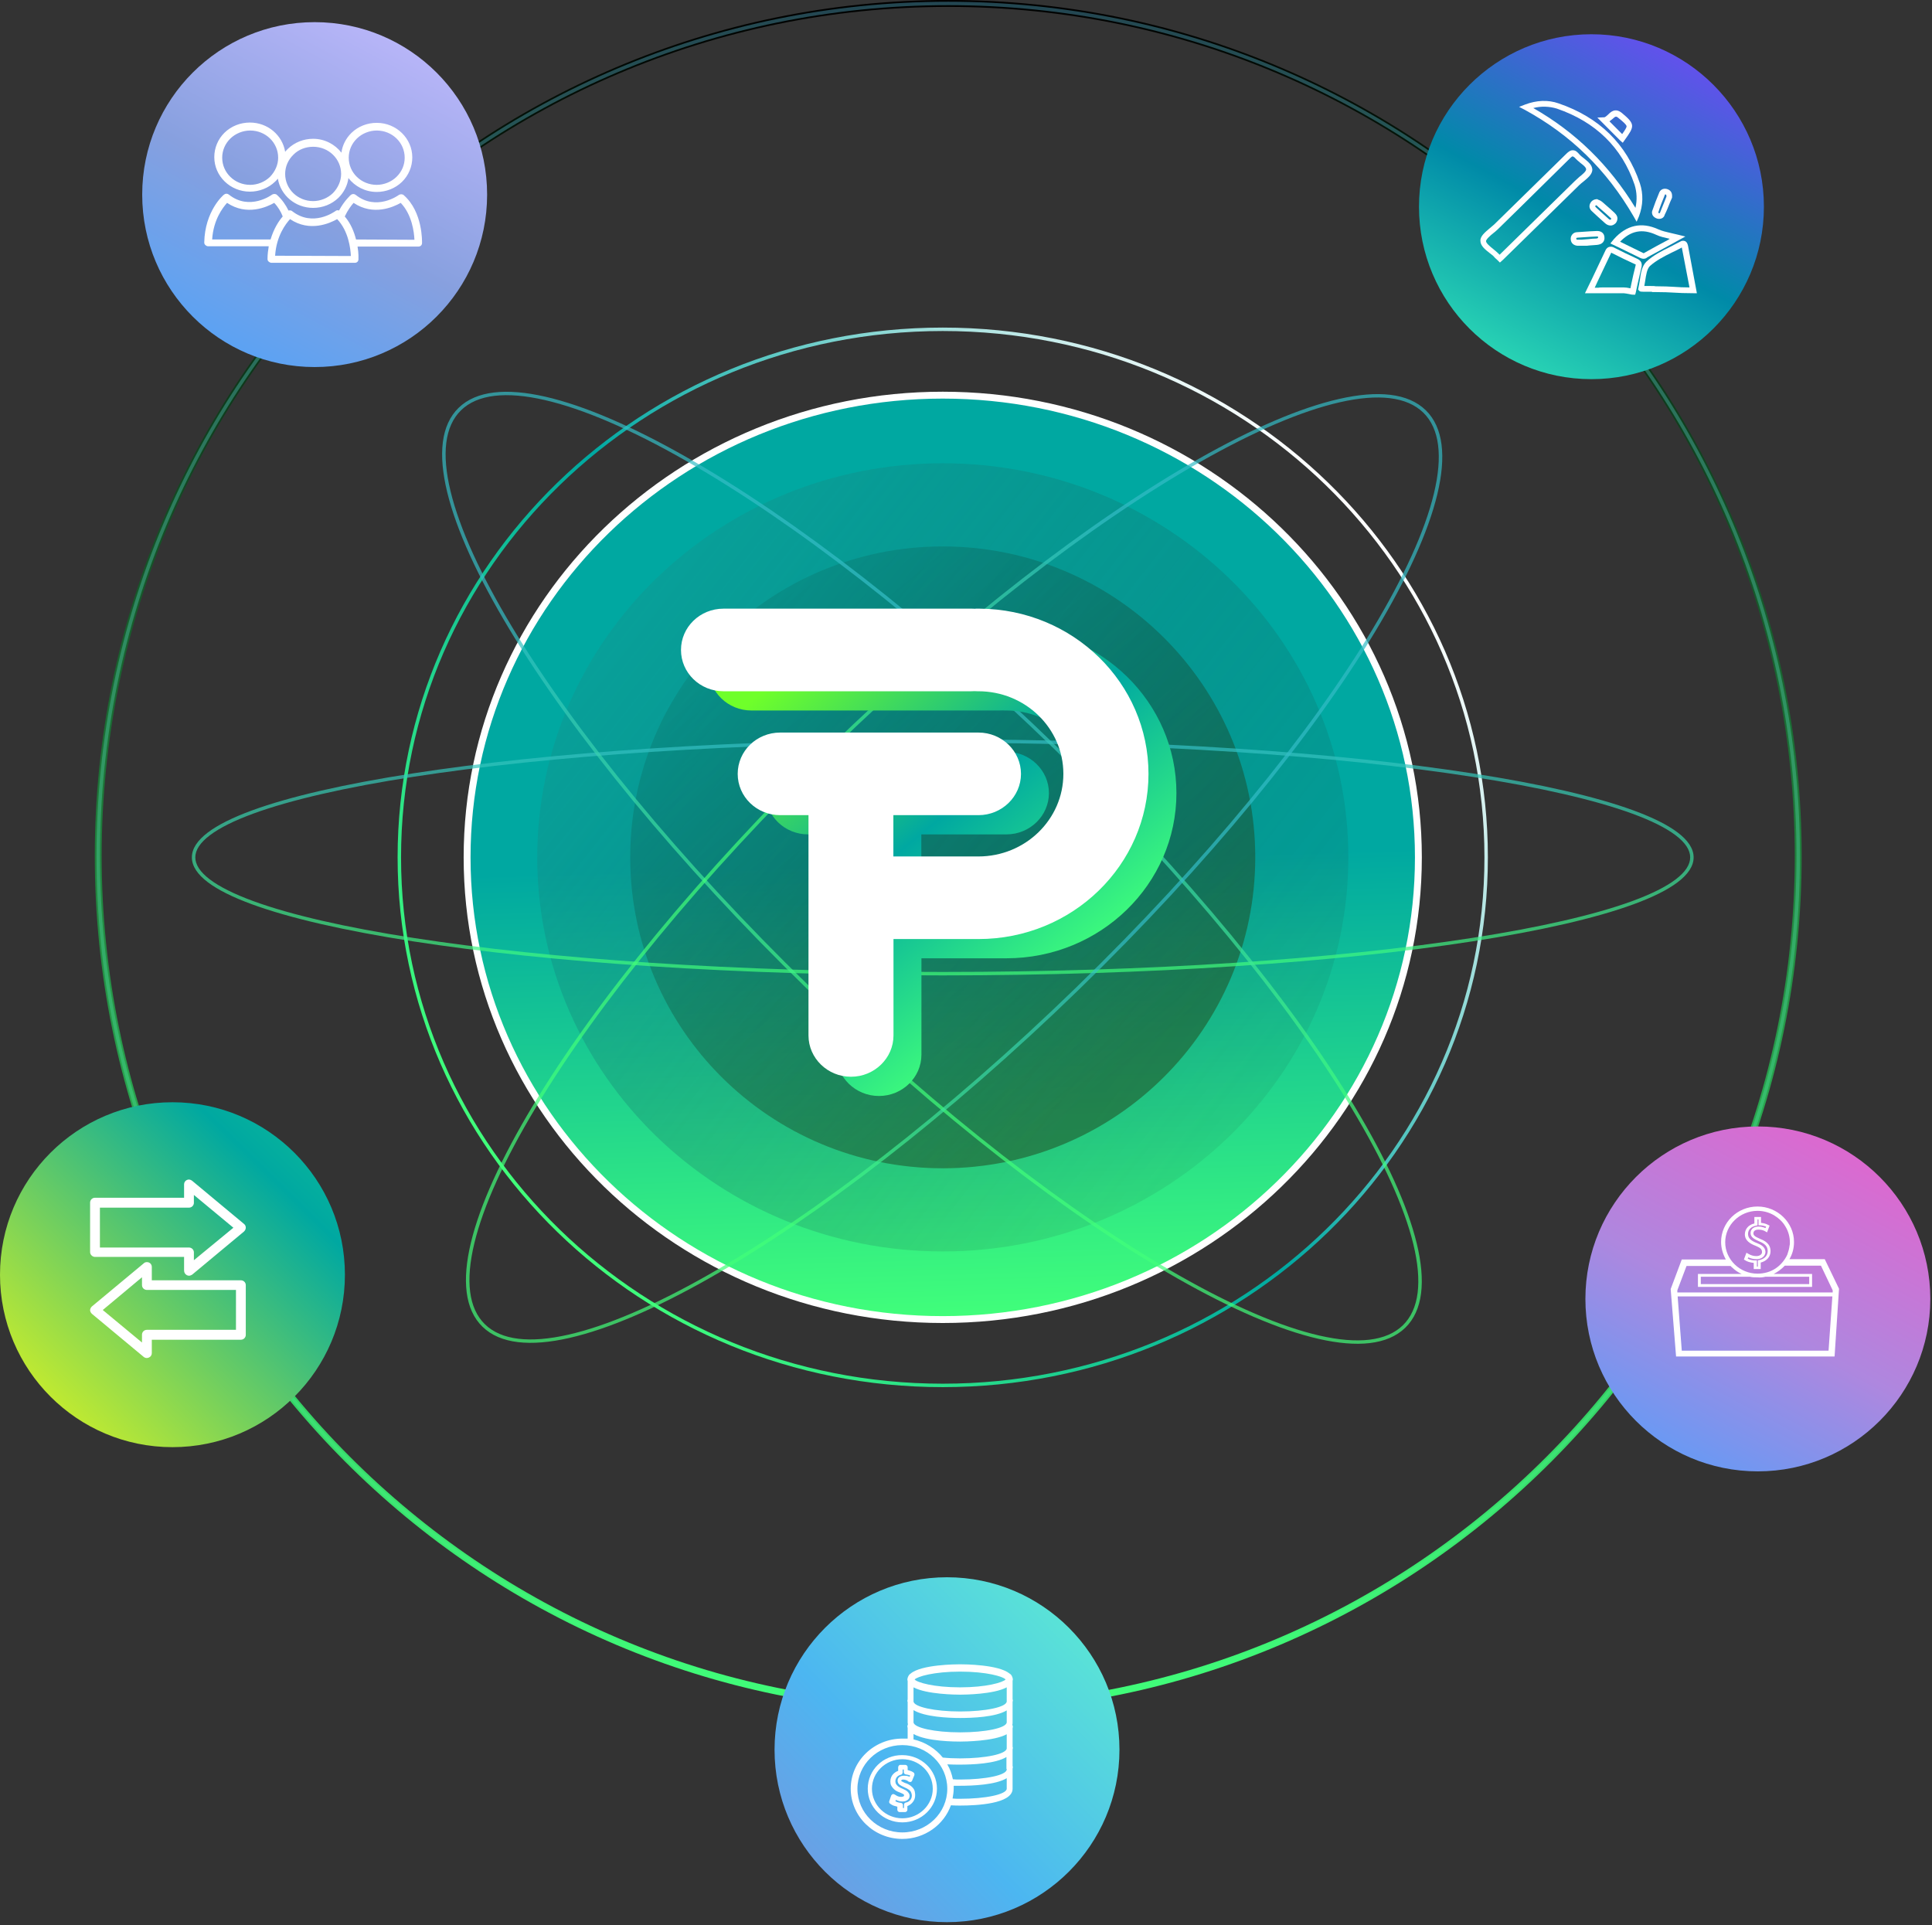 <svg width="561" height="559" viewBox="0 0 561 559" fill="none" xmlns="http://www.w3.org/2000/svg">
<rect x="0" y="0" width="561" height="559" fill="#333333" stroke="none"/>
<path fill-rule="evenodd" clip-rule="evenodd" d="M275.34 2C139.583 2 29.525 112.388 29.525 248.566C29.525 384.743 139.583 495.132 275.34 495.132C411.097 495.132 521.155 384.743 521.155 248.566C521.155 112.388 411.097 2 275.34 2ZM27.525 248.566C27.525 111.29 138.473 0 275.34 0C412.207 0 523.155 111.29 523.155 248.566C523.155 385.842 412.207 497.132 275.34 497.132C138.473 497.132 27.525 385.842 27.525 248.566Z" fill="url(#paint0_linear)" style="mix-blend-mode:screen"/>
<path fill-rule="evenodd" clip-rule="evenodd" d="M275.34 1.5C139.305 1.5 29.025 112.114 29.025 248.566C29.025 385.018 139.305 495.632 275.34 495.632C411.374 495.632 521.655 385.018 521.655 248.566C521.655 112.114 411.374 1.5 275.34 1.5ZM28.025 248.566C28.025 111.564 138.75 0.5 275.34 0.5C411.93 0.5 522.655 111.564 522.655 248.566C522.655 385.567 411.93 496.632 275.34 496.632C138.75 496.632 28.025 385.567 28.025 248.566Z" fill="url(#paint1_linear)" fill-opacity="0.4" style="mix-blend-mode:screen"/>
<path d="M411.761 248.958C411.761 323.047 349.956 383.107 273.714 383.107C251.163 383.107 229.896 377.85 211.098 368.519C187.667 356.921 168.125 338.982 154.803 317.068C142.666 297.092 135.701 273.797 135.701 248.958C135.701 247.578 135.734 246.231 135.768 244.851C138 172.668 198.926 114.81 273.748 114.81C292.039 114.81 309.485 118.259 325.478 124.535C331.191 126.769 336.736 129.397 342.011 132.322C348.469 135.903 354.622 139.977 360.37 144.511C391.712 169.12 411.761 206.772 411.761 248.958Z" fill="url(#paint2_linear)"/>
<path d="M366.691 248.959C366.691 298.833 325.07 339.278 273.747 339.278C273.003 339.278 272.293 339.278 271.583 339.246C221.273 338.129 180.836 298.111 180.836 248.959C180.836 199.807 221.273 159.789 271.583 158.672C272.293 158.639 273.037 158.639 273.747 158.639C325.07 158.672 366.691 199.084 366.691 248.959Z" fill="white"/>
<path d="M366.691 248.959C366.691 298.833 325.07 339.278 273.747 339.278C273.003 339.278 272.293 339.278 271.583 339.246C221.273 338.129 180.836 298.111 180.836 248.959C180.836 199.807 221.273 159.789 271.583 158.672C272.293 158.639 273.037 158.639 273.747 158.639C325.07 158.672 366.691 199.084 366.691 248.959Z" fill="white"/>
<path fill-rule="evenodd" clip-rule="evenodd" d="M273.747 96.122C186.863 96.122 116.454 164.563 116.454 248.959C116.454 333.354 186.863 401.795 273.747 401.795C360.63 401.795 431.039 333.354 431.039 248.959C431.039 164.563 360.63 96.122 273.747 96.122ZM115.454 248.959C115.454 163.984 186.338 95.122 273.747 95.122C361.155 95.122 432.039 163.984 432.039 248.959C432.039 333.933 361.155 402.795 273.747 402.795C186.338 402.795 115.454 333.933 115.454 248.959Z" fill="url(#paint3_linear)"/>
<path d="M273.747 383.174C350.026 383.174 411.862 323.084 411.862 248.96C411.862 174.835 350.026 114.745 273.747 114.745C197.468 114.745 135.632 174.835 135.632 248.96C135.632 323.084 197.468 383.174 273.747 383.174Z" fill="url(#paint4_linear)"/>
<path fill-rule="evenodd" clip-rule="evenodd" d="M273.747 115.745C197.993 115.745 136.632 175.414 136.632 248.96C136.632 322.505 197.993 382.174 273.747 382.174C349.501 382.174 410.862 322.505 410.862 248.96C410.862 175.414 349.501 115.745 273.747 115.745ZM134.632 248.96C134.632 174.256 196.943 113.745 273.747 113.745C350.551 113.745 412.862 174.256 412.862 248.96C412.862 323.663 350.551 384.174 273.747 384.174C196.943 384.174 134.632 323.663 134.632 248.96Z" fill="white"/>
<path opacity="0.57" d="M273.745 339.246C323.863 339.246 364.491 298.823 364.491 248.959C364.491 199.095 323.863 158.672 273.745 158.672C223.627 158.672 182.998 199.095 182.998 248.959C182.998 298.823 223.627 339.246 273.745 339.246Z" fill="url(#paint5_linear)"/>
<path opacity="0.57" d="M273.761 363.394C338.799 363.394 391.522 312.16 391.522 248.959C391.522 185.757 338.799 134.523 273.761 134.523C208.723 134.523 156 185.757 156 248.959C156 312.16 208.723 363.394 273.761 363.394Z" fill="url(#paint6_linear)"/>
<path opacity="0.7" fill-rule="evenodd" clip-rule="evenodd" d="M60.935 242.551C58.083 244.715 56.713 246.862 56.713 248.959C56.713 251.057 58.083 253.204 60.935 255.368C63.776 257.523 67.996 259.624 73.48 261.637C84.443 265.661 100.334 269.294 120.004 272.348C159.338 278.455 213.695 282.235 273.748 282.235C333.801 282.235 388.158 278.455 427.492 272.348C447.163 269.294 463.054 265.661 474.016 261.637C479.5 259.624 483.721 257.523 486.562 255.368C489.413 253.204 490.783 251.057 490.783 248.959C490.783 246.862 489.413 244.715 486.562 242.551C483.721 240.396 479.5 238.295 474.016 236.282C463.054 232.258 447.163 228.625 427.492 225.571C388.158 219.464 333.801 215.684 273.748 215.684C213.695 215.684 159.338 219.464 120.004 225.571C100.334 228.625 84.443 232.258 73.48 236.282C67.996 238.295 63.776 240.396 60.935 242.551ZM119.851 224.583C159.249 218.465 213.66 214.684 273.748 214.684C333.836 214.684 388.247 218.465 427.646 224.583C447.341 227.641 463.307 231.286 474.361 235.343C479.885 237.371 484.211 239.512 487.166 241.754C490.11 243.988 491.783 246.394 491.783 248.959C491.783 251.525 490.11 253.931 487.166 256.165C484.211 258.407 479.885 260.548 474.361 262.576C463.307 266.633 447.341 270.278 427.646 273.336C388.247 279.454 333.836 283.235 273.748 283.235C213.66 283.235 159.249 279.454 119.851 273.336C100.156 270.278 84.189 266.633 73.136 262.576C67.612 260.548 63.285 258.407 60.33 256.165C57.386 253.931 55.713 251.525 55.713 248.959C55.713 246.394 57.386 243.988 60.33 241.754C63.285 239.512 67.612 237.371 73.136 235.343C84.189 231.286 100.156 227.641 119.851 224.583Z" fill="url(#paint7_linear)"/>
<g opacity="0.7">
<path fill-rule="evenodd" clip-rule="evenodd" d="M148.765 182.179C167.056 212.546 197.283 249.716 235.117 286.481C272.95 323.246 311.201 352.62 342.45 370.394C358.078 379.283 371.929 385.256 383.086 387.812C394.275 390.376 402.588 389.468 407.342 384.848C412.095 380.229 413.029 372.151 410.391 361.278C407.761 350.436 401.614 336.976 392.467 321.789C374.176 291.423 343.949 254.252 306.115 217.487C268.282 180.722 230.032 151.349 198.782 133.574C183.154 124.685 169.303 118.712 158.146 116.156C146.957 113.593 138.644 114.5 133.891 119.12C129.137 123.739 128.203 131.817 130.841 142.69C133.471 153.532 139.618 166.992 148.765 182.179ZM129.854 142.916C127.198 131.969 128.025 123.426 133.173 118.423C138.321 113.42 147.114 112.616 158.379 115.197C169.675 117.785 183.626 123.812 199.295 132.724C230.638 150.552 268.956 179.984 306.833 216.79C344.709 253.597 374.996 290.833 393.342 321.291C402.513 336.517 408.715 350.074 411.379 361.052C414.034 371.999 413.207 380.543 408.059 385.545C402.911 390.548 394.118 391.352 382.853 388.771C371.557 386.183 357.606 380.157 341.938 371.245C310.594 353.417 272.276 323.985 234.399 287.178C196.523 250.371 166.236 213.135 147.89 182.677C138.719 167.451 132.517 153.894 129.854 142.916Z" fill="url(#paint8_linear)" style="mix-blend-mode:screen"/>
</g>
<path opacity="0.7" fill-rule="evenodd" clip-rule="evenodd" d="M137.736 361.029C135.124 371.876 136.07 379.941 140.825 384.561C145.579 389.182 153.879 390.102 165.042 387.563C176.173 385.032 189.988 379.094 205.57 370.25C236.728 352.564 274.853 323.312 312.548 286.682C350.242 250.052 380.344 213.003 398.544 182.725C407.646 167.583 413.756 154.158 416.361 143.341C418.973 132.494 418.026 124.429 413.272 119.808C408.517 115.188 400.218 114.268 389.055 116.806C377.924 119.338 364.109 125.275 348.527 134.12C317.368 151.806 279.243 181.058 241.549 217.688C203.854 254.318 173.753 291.366 155.553 321.645C146.451 336.787 140.341 350.212 137.736 361.029ZM154.677 321.148C172.932 290.777 203.094 253.663 240.832 216.991C278.569 180.319 316.762 151.009 348.015 133.269C363.638 124.401 377.552 118.41 388.824 115.847C400.064 113.291 408.841 114.109 413.989 119.111C419.136 124.113 419.979 132.643 417.348 143.566C414.711 154.519 408.545 168.04 399.42 183.222C381.165 213.592 351.003 250.707 313.265 287.379C275.527 324.051 237.334 353.361 206.082 371.101C190.459 379.968 176.544 385.96 165.273 388.523C154.033 391.079 145.255 390.26 140.108 385.258C134.96 380.256 134.118 371.727 136.748 360.804C139.386 349.851 145.551 336.329 154.677 321.148Z" fill="url(#paint9_linear)"/>
<g clip-path="url(#clip0)">
<path d="M50.077 420.225C77.739 420.225 100.154 397.805 100.154 370.148C100.154 342.492 77.739 320.071 50.077 320.071C22.415 320.071 0 342.492 0 370.148C0 397.805 22.415 420.225 50.077 420.225Z" fill="url(#paint10_linear)"/>
<path d="M54.275 370.296C54.5 370.37 54.65 370.443 54.875 370.443C55.175 370.443 55.55 370.296 55.775 370.148L70.843 357.611C71.143 357.316 71.368 356.947 71.368 356.504C71.368 356.062 71.218 355.693 70.843 355.398L55.775 342.86C55.325 342.492 54.725 342.418 54.275 342.639C53.751 342.86 53.451 343.377 53.451 343.893V347.802H27.588C26.763 347.802 26.163 348.465 26.163 349.203V363.584C26.163 364.322 26.838 364.986 27.588 364.986H53.451V368.895C53.451 369.558 53.751 370.001 54.275 370.296ZM29.012 362.257V350.678H54.875C55.7 350.678 56.299 350.014 56.299 349.277V346.99L67.769 356.504L56.299 365.944V363.658C56.299 362.847 55.625 362.257 54.875 362.257H29.012Z" fill="white"/>
<path d="M26.688 381.506L41.756 394.044C42.056 394.265 42.356 394.339 42.656 394.339C42.881 394.339 43.031 394.265 43.255 394.191C43.78 393.97 44.08 393.454 44.08 392.937V389.029H69.943C70.768 389.029 71.368 388.365 71.368 387.627V373.172C71.368 372.361 70.693 371.771 69.943 371.771H44.08V367.862C44.08 367.346 43.78 366.83 43.255 366.608C42.731 366.387 42.131 366.461 41.756 366.83L26.688 379.367C26.388 379.662 26.163 380.031 26.163 380.474C26.163 380.842 26.388 381.211 26.688 381.506ZM41.231 370.886V373.172C41.231 373.983 41.906 374.573 42.656 374.573H68.519V386.152H42.656C41.831 386.152 41.231 386.816 41.231 387.554V389.84L29.837 380.4L41.231 370.886Z" fill="white"/>
</g>
<g clip-path="url(#clip1)">
<path d="M91.368 106.585C119.012 106.585 141.446 84.204 141.446 56.508C141.446 28.811 119.012 6.431 91.368 6.431C63.725 6.431 41.291 28.811 41.291 56.508C41.291 84.204 63.725 106.585 91.368 106.585Z" fill="url(#paint11_linear)"/>
<path d="M122.546 70.57C122.546 70.228 122.811 61.567 117.247 56.679C116.893 56.336 116.275 56.336 115.834 56.593C115.745 56.679 109.298 61.395 103.292 56.593C102.851 56.251 102.321 56.251 101.879 56.593C101.791 56.679 100.024 58.223 98.435 61.138C98.081 60.967 97.64 61.052 97.375 61.31C97.11 61.481 90.839 66.026 84.834 61.31C84.569 61.052 84.127 61.052 83.774 61.138C82.979 59.509 81.919 57.965 80.418 56.593C80.064 56.251 79.446 56.251 79.004 56.508C78.916 56.593 72.469 61.31 66.463 56.508C66.022 56.165 65.492 56.165 65.05 56.508C64.785 56.679 59.486 61.31 59.309 70.399C59.309 70.656 59.398 70.999 59.663 71.171C59.839 71.342 60.104 71.514 60.457 71.514H78.033C77.856 72.628 77.68 73.829 77.68 75.201C77.68 75.458 77.768 75.801 78.033 75.973C78.21 76.144 78.563 76.316 78.828 76.316H103.027C103.645 76.316 104.087 75.887 104.087 75.287C104.087 75.115 104.175 73.657 103.822 71.599H121.486C122.104 71.599 122.546 71.171 122.546 70.57ZM78.563 69.541H61.605C61.959 63.796 64.697 60.281 65.933 58.909C71.674 62.767 77.503 60.109 79.623 58.909C80.771 60.109 81.566 61.481 82.096 62.853C81.036 64.054 79.534 66.283 78.563 69.541ZM79.888 74.258C80.241 68.513 82.979 64.997 84.215 63.625C89.956 67.484 95.785 64.825 97.905 63.625C101.173 67.055 101.791 72.114 101.879 74.343L79.888 74.258ZM103.381 69.541C102.851 67.398 101.879 64.911 100.113 62.853C100.996 60.967 102.056 59.595 102.674 58.909C108.415 62.767 114.244 60.109 116.363 58.909C119.631 62.339 120.25 67.398 120.338 69.627L103.381 69.541Z" fill="white"/>
<path d="M109.386 35.671C106.648 35.671 103.999 36.7 102.056 38.586C100.466 40.13 99.406 42.188 99.141 44.331C97.286 41.93 94.284 40.301 90.927 40.301C88.189 40.301 85.54 41.33 83.597 43.217C83.332 43.474 83.067 43.731 82.802 44.074C82.007 39.272 77.768 35.585 72.557 35.585C69.819 35.585 67.169 36.614 65.226 38.5C63.283 40.387 62.224 42.959 62.224 45.617C62.224 51.191 66.904 55.65 72.557 55.65C75.295 55.65 77.944 54.621 79.887 52.735C80.152 52.477 80.417 52.22 80.682 51.877C81.477 56.679 85.716 60.366 90.927 60.366C93.665 60.366 96.315 59.337 98.258 57.451C99.848 55.907 100.907 53.849 101.172 51.706C103.027 54.107 106.03 55.736 109.386 55.736C112.124 55.736 114.774 54.707 116.717 52.82C118.66 50.934 119.719 48.361 119.719 45.703C119.719 40.215 115.127 35.671 109.386 35.671ZM78.386 51.363C76.885 52.82 74.765 53.678 72.645 53.678C68.141 53.678 64.52 50.162 64.52 45.789C64.52 43.645 65.403 41.673 66.904 40.215C68.406 38.758 70.526 37.9 72.645 37.9C77.15 37.9 80.771 41.416 80.771 45.789C80.771 47.847 79.887 49.819 78.386 51.363ZM96.668 56.079C95.167 57.536 93.047 58.394 90.927 58.394C86.423 58.394 82.802 54.878 82.802 50.505C82.802 48.361 83.685 46.389 85.187 44.931C86.688 43.388 88.808 42.616 90.927 42.616C95.432 42.616 99.053 46.132 99.053 50.505C99.053 52.563 98.169 54.535 96.668 56.079ZM115.127 51.363C113.625 52.82 111.506 53.678 109.386 53.678C104.882 53.678 101.261 50.162 101.261 45.789C101.261 43.645 102.144 41.673 103.645 40.215C105.147 38.758 107.266 37.9 109.386 37.9C113.89 37.9 117.511 41.416 117.511 45.789C117.511 47.847 116.717 49.819 115.127 51.363Z" fill="white"/>
</g>
<g clip-path="url(#clip2)">
<path d="M274.984 558.157C302.616 558.157 325.061 535.717 325.061 508.08C325.061 480.443 302.616 458.003 274.984 458.003C247.353 458.003 224.907 480.443 224.907 508.08C224.907 535.796 247.353 558.157 274.984 558.157Z" fill="url(#paint12_linear)"/>
<path d="M262.019 504.851C253.754 504.851 247.029 511.387 247.029 519.418C247.029 527.449 253.754 533.984 262.019 533.984C268.502 533.984 274.093 529.89 276.119 524.221C277.091 524.3 278.063 524.3 278.793 524.3C283.412 524.3 294.027 523.827 294.027 519.418V513.827V513.591C294.027 513.434 294.108 513.355 294.108 513.198C294.108 513.04 294.108 512.961 294.027 512.804V508.001C294.027 507.843 294.108 507.765 294.108 507.607C294.108 507.45 294.108 507.371 294.027 507.214V501.859C294.027 501.702 294.108 501.623 294.108 501.466C294.108 501.229 294.027 500.993 293.946 500.836C294.027 500.678 294.027 500.442 294.027 500.206V494.222C294.027 494.064 294.108 493.986 294.108 493.828C294.108 493.671 294.108 493.592 294.027 493.434V488.08C294.027 487.923 294.108 487.844 294.108 487.687C294.108 487.45 294.027 487.214 293.946 486.978C293.783 486.506 293.54 486.191 293.135 485.954C289.975 483.356 280.089 483.277 278.793 483.277C277.496 483.277 267.529 483.356 264.45 485.954C264.045 486.191 263.802 486.584 263.64 486.978C263.559 487.214 263.478 487.45 263.478 487.687C263.478 487.844 263.478 487.923 263.559 488.08V493.434C263.559 493.592 263.478 493.671 263.478 493.828C263.478 493.986 263.478 494.064 263.559 494.222V500.048C263.559 500.285 263.559 500.442 263.64 500.678C263.559 500.915 263.478 501.072 263.478 501.308C263.478 501.466 263.478 501.544 263.559 501.702V504.851C263.073 504.851 262.506 504.851 262.019 504.851ZM292.325 519.26V519.339C292.325 519.339 292.325 519.339 292.325 519.418C292.244 521.071 286.167 522.331 278.793 522.331C278.063 522.331 277.334 522.331 276.605 522.252C276.767 521.308 276.929 520.284 276.929 519.339C276.929 519.103 276.929 518.867 276.929 518.552C277.658 518.552 278.226 518.552 278.793 518.552C282.277 518.552 289.084 518.316 292.325 516.347V519.26ZM292.325 513.67V513.749C292.325 513.749 292.325 513.749 292.325 513.827C292.244 515.481 286.167 516.741 278.793 516.741C278.063 516.741 277.415 516.741 276.686 516.662C276.362 515.087 275.876 513.67 275.065 512.331C276.443 512.41 277.739 512.41 278.712 512.41C282.196 512.41 289.003 512.174 292.244 510.206V513.67H292.325ZM292.325 499.97V500.048C292.325 500.048 292.325 500.048 292.325 500.127C292.244 501.781 286.167 503.04 278.793 503.04C271.419 503.04 265.342 501.702 265.261 500.127V500.048C265.261 500.048 265.261 500.048 265.261 499.97V496.584C268.502 498.552 275.308 498.867 278.793 498.867C282.277 498.867 289.084 498.631 292.325 496.663V499.97ZM278.793 485.403C286.491 485.403 291.271 486.821 292.001 487.687C291.19 488.553 286.41 489.97 278.793 489.97C271.095 489.97 266.314 488.553 265.585 487.687C266.395 486.821 271.176 485.403 278.793 485.403ZM278.793 492.096C280.008 492.096 288.516 492.017 292.325 489.97V493.907V493.986C292.325 493.986 292.325 493.986 292.325 494.064C292.244 495.718 286.167 496.978 278.793 496.978C271.419 496.978 265.342 495.639 265.261 494.064V493.986C265.261 493.986 265.261 493.986 265.261 493.907V489.97C269.069 492.017 277.577 492.096 278.793 492.096ZM278.793 505.718C280.008 505.718 288.516 505.639 292.325 503.592V507.528V507.607C292.325 507.607 292.325 507.607 292.325 507.686C292.244 509.339 286.167 510.599 278.793 510.599C277.01 510.599 275.308 510.521 273.769 510.363C271.662 507.765 268.664 505.875 265.261 505.088V503.513C269.069 505.718 277.577 505.718 278.793 505.718ZM275.065 519.418C275.065 526.425 269.231 532.095 262.019 532.095C254.808 532.095 248.973 526.425 248.973 519.418C248.973 512.41 254.808 506.741 262.019 506.741C269.231 506.741 275.065 512.41 275.065 519.418Z" fill="white"/>
<path d="M251.971 519.418C251.971 524.851 256.509 529.181 262.019 529.181C267.61 529.181 272.067 524.772 272.067 519.418C272.067 513.985 267.529 509.654 262.019 509.654C256.428 509.576 251.971 513.985 251.971 519.418ZM270.852 519.418C270.852 524.142 266.881 528 262.019 528C257.157 528 253.187 524.142 253.187 519.418C253.187 514.694 257.157 510.835 262.019 510.835C266.881 510.835 270.852 514.694 270.852 519.418Z" fill="white"/>
<path d="M260.804 513.197V514.221C260.318 514.378 259.832 514.693 259.427 515.087C258.859 515.638 258.535 516.426 258.535 517.292C258.535 517.764 258.616 518.158 258.778 518.473C259.021 518.945 259.427 519.418 259.913 519.811C260.318 520.126 260.885 520.363 261.533 520.599C262.101 520.835 262.344 520.992 262.425 521.071C262.506 521.15 262.506 521.15 262.506 521.229C262.506 521.229 262.506 521.307 262.506 521.386C262.506 521.544 262.506 521.544 262.344 521.622C262.182 521.701 262.019 521.78 261.695 521.78C261.047 521.78 260.48 521.544 260.156 521.307L259.751 521.071C259.589 520.992 259.345 520.914 259.183 520.992C259.021 521.071 258.859 521.229 258.778 521.386L258.211 523.04C258.13 523.276 258.211 523.591 258.454 523.748L258.697 523.906C259.021 524.142 259.508 524.378 259.994 524.457C260.156 524.536 260.318 524.536 260.561 524.614V525.559C260.561 525.874 260.885 526.189 261.209 526.189H262.83C263.154 526.189 263.478 525.874 263.478 525.559V524.457C264.045 524.221 264.531 523.906 264.937 523.433C265.504 522.803 265.747 522.095 265.747 521.229C265.747 520.835 265.666 520.441 265.585 520.048C265.423 519.496 265.018 519.024 264.531 518.63C264.126 518.315 263.64 518 262.911 517.764H262.83C262.182 517.449 261.857 517.292 261.776 517.213C261.695 517.213 261.695 517.134 261.695 517.134C261.695 517.134 261.695 517.134 261.695 517.056C261.695 517.056 261.695 516.977 261.776 516.898C261.857 516.819 262.019 516.741 262.263 516.741C262.587 516.741 262.83 516.819 263.073 516.898C263.316 516.977 263.478 517.056 263.559 517.134L263.883 517.37C264.045 517.449 264.207 517.449 264.45 517.449C264.612 517.37 264.775 517.292 264.856 517.056L265.504 515.481C265.585 515.166 265.504 514.851 265.261 514.693L265.018 514.536C264.612 514.3 264.126 514.142 263.559 513.985V513.119C263.559 512.804 263.235 512.489 262.911 512.489H261.29C261.047 512.568 260.804 512.882 260.804 513.197ZM262.101 514.693V513.827H262.425V514.615C262.425 514.93 262.668 515.166 262.992 515.245C263.478 515.323 263.883 515.402 264.288 515.56L264.126 515.953C263.964 515.874 263.883 515.796 263.721 515.796C263.316 515.638 262.911 515.638 262.425 515.638C261.857 515.638 261.371 515.796 261.047 516.111C260.723 516.347 260.642 516.741 260.642 517.134C260.642 517.37 260.723 517.528 260.804 517.764C260.885 517.922 261.047 518.079 261.209 518.237C261.533 518.473 261.938 518.709 262.668 519.024C263.235 519.26 263.64 519.496 263.964 519.733C264.288 519.969 264.531 520.284 264.612 520.599C264.694 520.835 264.775 521.071 264.775 521.386C264.775 521.859 264.612 522.41 264.288 522.725C263.964 523.118 263.478 523.355 262.992 523.433C262.668 523.512 262.506 523.748 262.506 524.063V525.008H262.182V524.142C262.182 523.827 261.938 523.591 261.614 523.512C261.29 523.512 261.047 523.433 260.723 523.355C260.48 523.276 260.237 523.197 259.994 523.04L260.156 522.646C260.723 522.961 261.452 523.118 262.101 523.118C262.668 523.118 263.154 522.961 263.559 522.646C263.964 522.331 264.126 521.937 264.126 521.465C264.126 521.229 264.045 520.992 263.964 520.835C263.883 520.677 263.721 520.441 263.559 520.284C263.235 519.969 262.83 519.733 262.263 519.496C261.695 519.26 261.209 519.024 260.885 518.788C260.561 518.552 260.318 518.237 260.156 518C260.075 517.764 259.994 517.528 259.994 517.292C259.994 516.819 260.156 516.347 260.48 515.953C260.804 515.638 261.209 515.402 261.695 515.323C261.857 515.245 262.101 515.008 262.101 514.693Z" fill="white"/>
</g>
<g clip-path="url(#clip3)">
<path d="M510.434 427.254C538.05 427.254 560.511 404.808 560.511 377.177C560.511 349.545 538.05 327.1 510.434 327.1C482.818 327.1 460.357 349.545 460.357 377.177C460.357 404.898 482.818 427.254 510.434 427.254Z" fill="url(#paint13_linear)"/>
<path d="M509.974 364.747C509.145 364.747 508.317 364.479 507.58 364.032L507.12 363.763L506.384 365.731L506.66 365.909C507.304 366.357 508.225 366.625 509.237 366.714V368.503H511.262V366.625C513.011 366.178 514.116 364.926 514.116 363.316C514.116 361.17 512.459 360.276 511.078 359.739C509.421 359.024 509.145 358.666 509.145 358.13C509.145 357.593 509.513 357.056 510.618 357.056C511.723 357.056 512.367 357.414 512.643 357.593L513.103 357.861L513.84 355.894L513.472 355.715C512.827 355.357 512.183 355.179 511.354 355.089V353.39H509.421V355.268C507.764 355.626 506.66 356.878 506.66 358.398C506.66 360.276 508.225 361.17 509.882 361.796C511.17 362.332 511.631 362.78 511.631 363.495C511.723 364.21 510.986 364.747 509.974 364.747ZM510.25 360.991C508.317 360.276 507.58 359.471 507.58 358.308C507.58 357.056 508.501 356.162 509.974 355.894L510.342 355.805V354.106H510.618V355.805H510.986C511.631 355.805 512.275 355.983 512.827 356.162L512.643 356.609C512.183 356.431 511.539 356.162 510.618 356.162C508.961 356.162 508.317 357.146 508.317 358.04C508.317 359.292 509.421 359.829 510.802 360.455C512.551 361.17 513.288 361.975 513.288 363.316C513.288 364.657 512.275 365.641 510.802 365.909L510.434 365.999V367.787H510.158V365.999H509.697C508.869 365.999 508.041 365.82 507.488 365.462L507.672 365.105C508.409 365.462 509.237 365.641 510.066 365.641C511.539 365.641 512.643 364.747 512.643 363.495C512.551 362.064 511.354 361.438 510.25 360.991Z" fill="white"/>
<path d="M519.548 365.73C520.468 364.21 520.929 362.511 520.929 360.633C520.929 355 516.142 350.35 510.342 350.35C504.451 350.35 499.756 355 499.756 360.633C499.756 362.511 500.309 364.21 501.137 365.73H488.342L485.12 374.315L486.685 393.899H532.711L534 374.226L529.858 365.641H519.548V365.73ZM500.953 360.723C500.953 355.715 505.187 351.602 510.342 351.602C512.368 351.602 514.301 352.227 515.866 353.39C515.958 353.479 516.142 353.569 516.234 353.658C517.154 354.374 517.891 355.178 518.443 356.162C519.272 357.503 519.732 359.113 519.732 360.812C519.732 361.17 519.732 361.438 519.64 361.706C519.548 362.601 519.272 363.495 518.995 364.3C518.259 365.909 517.062 367.34 515.589 368.324C514.117 369.307 512.275 369.844 510.342 369.844C505.187 369.844 500.953 365.73 500.953 360.723ZM512.644 370.738H525.347V372.884H493.865V370.738H508.041H508.133C508.777 370.917 509.514 370.917 510.25 370.917C510.25 370.917 510.25 370.917 510.342 370.917C511.079 371.006 511.907 370.917 512.644 370.738ZM530.962 392.2H488.342L487.145 376.461H532.067L530.962 392.2ZM532.159 375.03V375.299H487.053V375.03V374.673L489.722 367.608H502.518C502.702 367.787 502.794 367.966 502.978 368.055C503.807 368.86 504.727 369.486 505.74 369.933H493.036V373.689H526.176V369.933H515.037C516.234 369.307 517.338 368.503 518.259 367.519H528.753L532.159 374.673V375.03Z" fill="white"/>
</g>
<path d="M292.577 182.329C292.476 182.329 292.374 182.329 292.273 182.329C292.171 182.329 292.07 182.329 291.969 182.329C291.901 182.329 291.833 182.329 291.766 182.329C291.698 182.329 291.63 182.329 291.563 182.329C291.461 182.329 291.326 182.329 291.225 182.361C290.887 182.329 290.515 182.329 290.177 182.329H218.195C211.365 182.329 205.854 187.684 205.854 194.321C205.854 200.958 211.365 206.313 218.195 206.313H290.109C290.481 206.313 290.819 206.28 291.157 206.28C291.495 206.313 291.867 206.313 292.205 206.313C305.831 206.313 316.887 217.057 316.887 230.298C316.887 243.538 305.831 254.282 292.205 254.282H267.524V242.29H292.171C292.171 242.29 292.171 242.29 292.205 242.29C292.205 242.29 292.205 242.29 292.239 242.29C299.035 242.29 304.58 236.902 304.58 230.298C304.58 223.694 299.035 218.305 292.239 218.305C292.239 218.305 292.239 218.305 292.205 218.305C292.205 218.305 292.205 218.305 292.171 218.305H255.217H234.66C227.831 218.305 222.319 223.661 222.319 230.298C222.319 236.934 227.831 242.29 234.66 242.29H242.876V254.282V278.267V306.259C242.876 312.863 248.421 318.252 255.217 318.252C262.013 318.252 267.558 312.863 267.558 306.259V278.267H292.239C319.49 278.267 341.602 256.779 341.602 230.298C341.602 203.915 319.693 182.493 292.577 182.329Z" fill="url(#paint14_linear)"/>
<path d="M284.464 176.743C284.363 176.743 284.262 176.743 284.16 176.743C284.059 176.743 283.957 176.743 283.856 176.743C283.788 176.743 283.721 176.743 283.653 176.743C283.585 176.743 283.518 176.743 283.45 176.743C283.349 176.743 283.213 176.743 283.112 176.776C282.774 176.743 282.402 176.743 282.064 176.743H210.082C203.252 176.743 197.741 182.099 197.741 188.735C197.741 195.372 203.252 200.728 210.082 200.728H281.996C282.368 200.728 282.706 200.695 283.044 200.695C283.382 200.728 283.754 200.728 284.092 200.728C297.718 200.728 308.774 211.471 308.774 224.712C308.774 237.953 297.718 248.697 284.092 248.697H259.411V236.704H284.059C284.059 236.704 284.059 236.704 284.092 236.704C284.092 236.704 284.092 236.704 284.126 236.704C290.922 236.704 296.467 231.316 296.467 224.712C296.467 218.108 290.922 212.72 284.126 212.72C284.126 212.72 284.126 212.72 284.092 212.72C284.092 212.72 284.092 212.72 284.059 212.72H247.104H226.547C219.718 212.72 214.207 218.075 214.207 224.712C214.207 231.349 219.718 236.704 226.547 236.704H234.763V248.697V272.681V300.674C234.763 307.278 240.308 312.666 247.104 312.666C253.9 312.666 259.445 307.278 259.445 300.674V272.681H284.126C311.377 272.681 333.489 251.194 333.489 224.712C333.489 198.329 311.58 176.907 284.464 176.743Z" fill="white"/>
<g clip-path="url(#clip4)">
<path d="M462.114 110.099C489.725 110.099 512.191 87.665 512.191 60.022C512.191 32.379 489.725 9.945 462.114 9.945C434.503 9.945 412.037 32.379 412.037 60.022C412.037 87.665 434.418 110.099 462.114 110.099Z" fill="url(#paint15_linear)"/>
<path d="M474.806 85.565H474.12C473.948 85.565 473.777 85.565 473.091 85.397C472.576 85.313 471.805 85.145 471.462 85.145C468.975 85.145 466.488 85.145 464.002 85.145H460.229L462.201 81.112C463.487 78.339 464.859 75.566 466.145 72.794C466.317 72.374 466.66 71.87 467.26 71.701C467.86 71.533 468.375 71.701 468.803 71.954C470.947 73.046 473.177 74.138 475.406 75.146C476.521 75.65 476.95 76.491 476.607 77.751C476.178 79.431 475.835 81.196 475.406 82.96C475.235 83.632 475.149 84.305 474.977 84.977L474.806 85.565ZM465.374 83.465C467.431 83.465 469.489 83.465 471.547 83.465C471.976 83.465 472.662 83.549 473.434 83.716C473.52 83.296 473.605 82.876 473.691 82.456C474.034 80.776 474.463 78.927 474.892 77.247C474.977 76.911 474.977 76.827 474.977 76.827C474.977 76.827 474.892 76.743 474.634 76.659C472.405 75.65 470.175 74.558 468.032 73.466C467.946 73.382 467.86 73.382 467.86 73.382C467.86 73.382 467.774 73.466 467.774 73.55C466.488 76.323 465.116 79.095 463.83 81.868L463.058 83.549H464.173C464.43 83.465 464.945 83.465 465.374 83.465Z" fill="white"/>
<path d="M435.532 76.238L434.589 75.314C434.332 75.062 434.075 74.894 433.903 74.642C433.56 74.222 433.046 73.886 432.531 73.466C431.245 72.457 429.873 71.365 429.873 69.937C429.787 68.592 431.245 67.416 432.531 66.324C432.96 65.904 433.474 65.568 433.817 65.232C436.133 62.963 438.362 60.778 440.677 58.51C445.308 53.973 450.109 49.267 454.826 44.646C455.34 44.142 456.026 43.554 456.798 43.638C457.57 43.638 458.17 44.31 458.599 44.814C458.942 45.234 459.542 45.654 460.056 46.075C461.171 46.999 462.371 47.923 462.371 49.351C462.286 50.696 461 51.704 459.799 52.712C459.37 53.048 458.942 53.385 458.599 53.721C452.596 59.602 446.594 65.484 440.506 71.449L437.247 74.642C436.99 74.894 436.733 75.146 436.475 75.398L435.532 76.238ZM456.626 45.402C456.626 45.402 456.455 45.402 455.94 45.907C451.224 50.612 446.422 55.233 441.792 59.854C439.477 62.123 437.247 64.307 434.932 66.576C434.503 66.996 433.989 67.416 433.56 67.752C432.703 68.424 431.502 69.517 431.502 70.021C431.502 70.609 432.617 71.533 433.56 72.289C434.075 72.71 434.589 73.13 435.018 73.55C435.189 73.718 435.275 73.802 435.447 73.97C435.618 73.802 435.79 73.634 435.961 73.466L439.219 70.273C445.222 64.391 451.224 58.51 457.312 52.544C457.741 52.124 458.17 51.788 458.599 51.368C459.456 50.696 460.571 49.772 460.571 49.183C460.571 48.595 459.713 47.923 458.942 47.335C458.341 46.831 457.741 46.327 457.227 45.739C456.798 45.402 456.626 45.402 456.626 45.402Z" fill="white"/>
<path d="M475.234 64.391L474.376 62.879C466.487 49.267 456.112 39.185 442.735 31.875L441.106 31.035L442.821 30.363C446.165 29.102 449.509 28.934 452.596 30.026C464.344 34.06 472.318 41.79 476.177 53.217C477.206 56.325 477.12 59.602 475.92 62.795L475.234 64.391ZM445.222 31.371C457.57 38.429 467.259 47.923 474.891 60.358C475.405 58.09 475.32 55.821 474.634 53.637C470.946 42.798 463.315 35.404 452.082 31.539C449.852 30.867 447.537 30.783 445.222 31.371Z" fill="white"/>
<path d="M492.727 85.145H491.698C489.126 85.145 487.582 85.061 486.125 84.977C484.667 84.893 483.123 84.809 480.637 84.809H479.693V84.725C479.35 84.725 478.922 84.725 478.579 84.725C476.349 84.725 476.263 84.725 475.92 84.389L475.663 84.053L475.749 83.633C475.92 82.876 476.006 82.12 476.178 81.28C476.435 79.263 476.778 77.247 478.064 75.987C480.036 74.138 482.523 72.878 484.924 71.701C485.867 71.197 486.896 70.693 487.839 70.189C488.354 69.853 488.868 69.853 489.297 70.021C489.983 70.357 490.069 71.113 490.155 71.365L492.727 85.145ZM480.722 83.128C483.209 83.128 484.667 83.213 486.125 83.296C487.411 83.38 488.697 83.465 490.583 83.465L488.354 71.87C487.411 72.374 486.467 72.878 485.524 73.298C483.123 74.474 480.894 75.65 479.093 77.247C478.236 78.087 477.978 79.852 477.721 81.532C477.635 82.036 477.55 82.54 477.464 83.044C477.807 83.044 478.064 83.044 478.407 83.044C479.865 83.044 480.465 83.044 480.722 83.128Z" fill="white"/>
<path d="M477.206 75.146C476.949 75.146 476.606 75.062 476.263 74.894C474.377 73.97 472.49 73.046 470.604 72.121L467.602 70.693L468.631 69.433C472.319 65.316 476.692 64.391 481.494 66.576C482.608 67.08 483.723 67.332 485.181 67.668C485.867 67.836 486.553 68.004 487.325 68.172L489.382 68.677L485.095 71.029C482.78 72.289 480.55 73.55 478.321 74.726C478.064 74.978 477.721 75.146 477.206 75.146ZM470.432 70.189L471.461 70.693C473.348 71.617 475.234 72.541 477.12 73.466C477.292 73.55 477.292 73.55 477.549 73.382C479.779 72.121 481.922 70.945 484.323 69.685L484.838 69.349C483.466 69.013 482.094 68.76 480.893 68.172C476.863 66.324 473.519 66.996 470.432 70.189Z" fill="white"/>
<path d="M471.203 41.454L470.431 40.782L463.829 34.144L465.801 34.06C466.144 34.06 466.487 33.64 466.916 33.304C467.688 32.547 468.974 31.203 470.946 32.799C474.89 36.076 474.633 36.664 471.803 40.614L471.203 41.454ZM467.345 35.236L471.032 38.933C471.803 37.841 472.318 37.085 472.318 36.664C472.232 36.16 471.375 35.404 469.917 34.228C469.231 33.64 469.06 33.808 468.202 34.564C467.945 34.732 467.688 34.984 467.345 35.236Z" fill="white"/>
<path d="M458.427 71.365C458.342 71.365 458.17 71.365 458.084 71.365C456.97 71.281 456.198 70.609 456.112 69.601C456.026 69.013 456.198 68.509 456.541 68.088C456.884 67.668 457.398 67.416 457.999 67.416C459.285 67.332 460.485 67.248 461.771 67.164L463.572 67.08C464.858 66.996 465.802 67.668 465.887 68.845C465.973 69.601 465.716 70.021 465.459 70.357C465.116 70.777 464.515 71.029 463.744 71.113C462.972 71.197 462.286 71.197 461.514 71.281C461.085 71.365 460.571 71.365 460.142 71.365H458.427ZM463.744 68.677H463.658L461.857 68.761C460.571 68.845 459.37 68.929 458.084 69.013C457.913 69.013 457.827 69.097 457.741 69.097C457.741 69.097 457.656 69.265 457.741 69.349C457.741 69.517 457.741 69.601 458.084 69.601C458.256 69.601 458.427 69.601 458.599 69.601H459.199C459.885 69.517 460.571 69.517 461.257 69.433C462.029 69.349 462.8 69.265 463.486 69.265C463.744 69.265 463.915 69.181 464.001 69.097C464.087 69.013 464.001 68.929 464.001 68.845C464.172 68.845 464.087 68.677 463.744 68.677Z" fill="white"/>
<path d="M467.602 65.484C467.087 65.484 466.487 65.232 465.973 64.728C465.287 64.139 464.601 63.467 463.915 62.879C463.4 62.375 462.8 61.871 462.286 61.367C461.514 60.695 461.342 59.854 461.771 59.014C462.114 58.342 462.714 57.922 463.572 57.838H463.829L464.086 58.006C464.172 58.006 464.258 58.09 464.344 58.09C464.601 58.174 464.858 58.342 465.201 58.594C465.973 59.266 466.744 59.938 467.516 60.611C467.945 61.031 468.374 61.367 468.802 61.787C469.317 62.291 469.66 62.795 469.66 63.383C469.66 63.888 469.488 64.392 469.145 64.812C468.631 65.316 468.116 65.484 467.773 65.484C467.688 65.484 467.602 65.484 467.602 65.484ZM463.486 59.602C463.315 59.686 463.229 59.77 463.229 59.77C463.229 59.854 463.143 59.938 463.4 60.191C463.915 60.695 464.515 61.199 465.03 61.703C465.715 62.291 466.401 62.963 467.087 63.551C467.345 63.803 467.516 63.803 467.602 63.803C467.602 63.803 467.688 63.719 467.773 63.719C467.859 63.635 467.859 63.551 467.859 63.551C467.859 63.467 467.773 63.299 467.516 63.131C467.087 62.711 466.659 62.375 466.23 61.955C465.458 61.283 464.687 60.611 463.915 59.938C463.829 59.77 463.658 59.686 463.486 59.602Z" fill="white"/>
<path d="M481.837 63.551C481.579 63.551 481.408 63.551 481.151 63.467C480.636 63.299 480.122 62.963 479.864 62.459C479.693 62.039 479.607 61.619 479.779 61.199C480.379 59.434 481.065 57.67 481.837 55.821C482.265 54.897 483.294 54.561 484.323 54.981C485.695 55.569 485.524 56.83 485.524 57.334L485.438 57.586L484.923 58.762C484.495 59.854 483.98 61.199 483.38 62.375C483.208 63.131 482.522 63.551 481.837 63.551ZM481.494 61.787C481.494 61.787 481.579 61.871 481.751 61.871C481.922 61.955 482.008 61.871 482.008 61.787C482.522 60.526 483.037 59.266 483.466 58.174L483.894 57.082C483.894 56.578 483.809 56.578 483.723 56.493C483.551 56.409 483.551 56.493 483.466 56.493C482.694 58.342 482.008 60.106 481.494 61.787C481.408 61.787 481.408 61.787 481.494 61.787Z" fill="white"/>
</g>
<defs>
<linearGradient id="paint0_linear" x1="275.333" y1="0.039" x2="275.333" y2="497.124" gradientUnits="userSpaceOnUse">
<stop/>
<stop offset="1" stop-color="#41FF7A"/>
</linearGradient>
<linearGradient id="paint1_linear" x1="275.333" y1="0.039" x2="275.333" y2="497.124" gradientUnits="userSpaceOnUse">
<stop stop-color="#6FDCFF" stop-opacity="0.8"/>
<stop offset="1" stop-color="#41FF7A" stop-opacity="0.8"/>
</linearGradient>
<linearGradient id="paint2_linear" x1="441.854" y1="373.887" x2="53.769" y2="68.527" gradientUnits="userSpaceOnUse">
<stop offset="0.004" stop-color="#2AF0FF" stop-opacity="0.3"/>
<stop offset="0.505" stop-color="#00A8A1" stop-opacity="0.4"/>
<stop offset="1" stop-color="#41FF7A"/>
</linearGradient>
<linearGradient id="paint3_linear" x1="396.103" y1="151.091" x2="157.069" y2="353.578" gradientUnits="userSpaceOnUse">
<stop offset="0.003" stop-color="white"/>
<stop offset="0.505" stop-color="#00A8A1"/>
<stop offset="1" stop-color="#41FF7A"/>
</linearGradient>
<linearGradient id="paint4_linear" x1="274.106" y1="114.492" x2="281.796" y2="383.106" gradientUnits="userSpaceOnUse">
<stop offset="0.505" stop-color="#00A8A1"/>
<stop offset="1" stop-color="#41FF7A"/>
</linearGradient>
<linearGradient id="paint5_linear" x1="326" y1="310.5" x2="182.233" y2="135.845" gradientUnits="userSpaceOnUse">
<stop stop-color="#225221"/>
<stop offset="1" stop-opacity="0"/>
</linearGradient>
<linearGradient id="paint6_linear" x1="417.161" y1="355.53" x2="86.109" y2="95.045" gradientUnits="userSpaceOnUse">
<stop offset="0.004" stop-color="#1B1B1B" stop-opacity="0"/>
<stop offset="0.979" stop-color="#11C4BC"/>
</linearGradient>
<linearGradient id="paint7_linear" x1="273.741" y1="214.222" x2="273.741" y2="283.728" gradientUnits="userSpaceOnUse">
<stop stop-color="#34BDC6"/>
<stop offset="1" stop-color="#41FF7A"/>
</linearGradient>
<linearGradient id="paint8_linear" x1="262.852" y1="194.48" x2="248.657" y2="305.79" gradientUnits="userSpaceOnUse">
<stop stop-color="#34BDC6"/>
<stop offset="1" stop-color="#41FF7A"/>
</linearGradient>
<linearGradient id="paint9_linear" x1="325.937" y1="254.519" x2="228.615" y2="259.381" gradientUnits="userSpaceOnUse">
<stop stop-color="#34BDC6"/>
<stop offset="1" stop-color="#41FF7A"/>
</linearGradient>
<linearGradient id="paint10_linear" x1="-5.159" y1="424.775" x2="158.182" y2="257.957" gradientUnits="userSpaceOnUse">
<stop offset="0.003" stop-color="#F8FD10"/>
<stop offset="0.505" stop-color="#00A8A1"/>
<stop offset="1" stop-color="#41FF7A"/>
</linearGradient>
<linearGradient id="paint11_linear" x1="52.604" y1="124.51" x2="120.947" y2="-2.668" gradientUnits="userSpaceOnUse">
<stop offset="0.003" stop-color="#41A4FF"/>
<stop offset="0.505" stop-color="#87A0DF"/>
<stop offset="1" stop-color="#C5BBFF"/>
</linearGradient>
<linearGradient id="paint12_linear" x1="343.525" y1="445.823" x2="178.722" y2="604.36" gradientUnits="userSpaceOnUse">
<stop offset="0.003" stop-color="#62FFC6"/>
<stop offset="0.469" stop-color="#4CB6F1"/>
<stop offset="1" stop-color="#AF6CC7"/>
</linearGradient>
<linearGradient id="paint13_linear" x1="471.669" y1="445.244" x2="540.071" y2="318.027" gradientUnits="userSpaceOnUse">
<stop offset="0.003" stop-color="#41A4FF"/>
<stop offset="0.505" stop-color="#AE87DF"/>
<stop offset="1" stop-color="#E960CB"/>
</linearGradient>
<linearGradient id="paint14_linear" x1="231.761" y1="191.929" x2="308.675" y2="285.877" gradientUnits="userSpaceOnUse">
<stop offset="0.003" stop-color="#6FFF2A"/>
<stop offset="0.506" stop-color="#00A8A1"/>
<stop offset="1" stop-color="#41FF7A"/>
</linearGradient>
<linearGradient id="paint15_linear" x1="423.866" y1="128.327" x2="492.238" y2="1.147" gradientUnits="userSpaceOnUse">
<stop offset="0.003" stop-color="#41FFBB"/>
<stop offset="0.505" stop-color="#008AA8"/>
<stop offset="1" stop-color="#7E41FF"/>
</linearGradient>
<clipPath id="clip0">
<rect width="100.154" height="100.154" fill="white" transform="translate(0 320.071)"/>
</clipPath>
<clipPath id="clip1">
<rect width="100.154" height="100.154" fill="white" transform="translate(41.291 6.431)"/>
</clipPath>
<clipPath id="clip2">
<rect width="100.154" height="100.154" fill="white" transform="translate(224.907 458.003)"/>
</clipPath>
<clipPath id="clip3">
<rect width="100.154" height="100.154" fill="white" transform="translate(460.357 327.1)"/>
</clipPath>
<clipPath id="clip4">
<rect width="100.154" height="100.154" fill="white" transform="translate(412.037 9.945)"/>
</clipPath>
</defs>
</svg>
